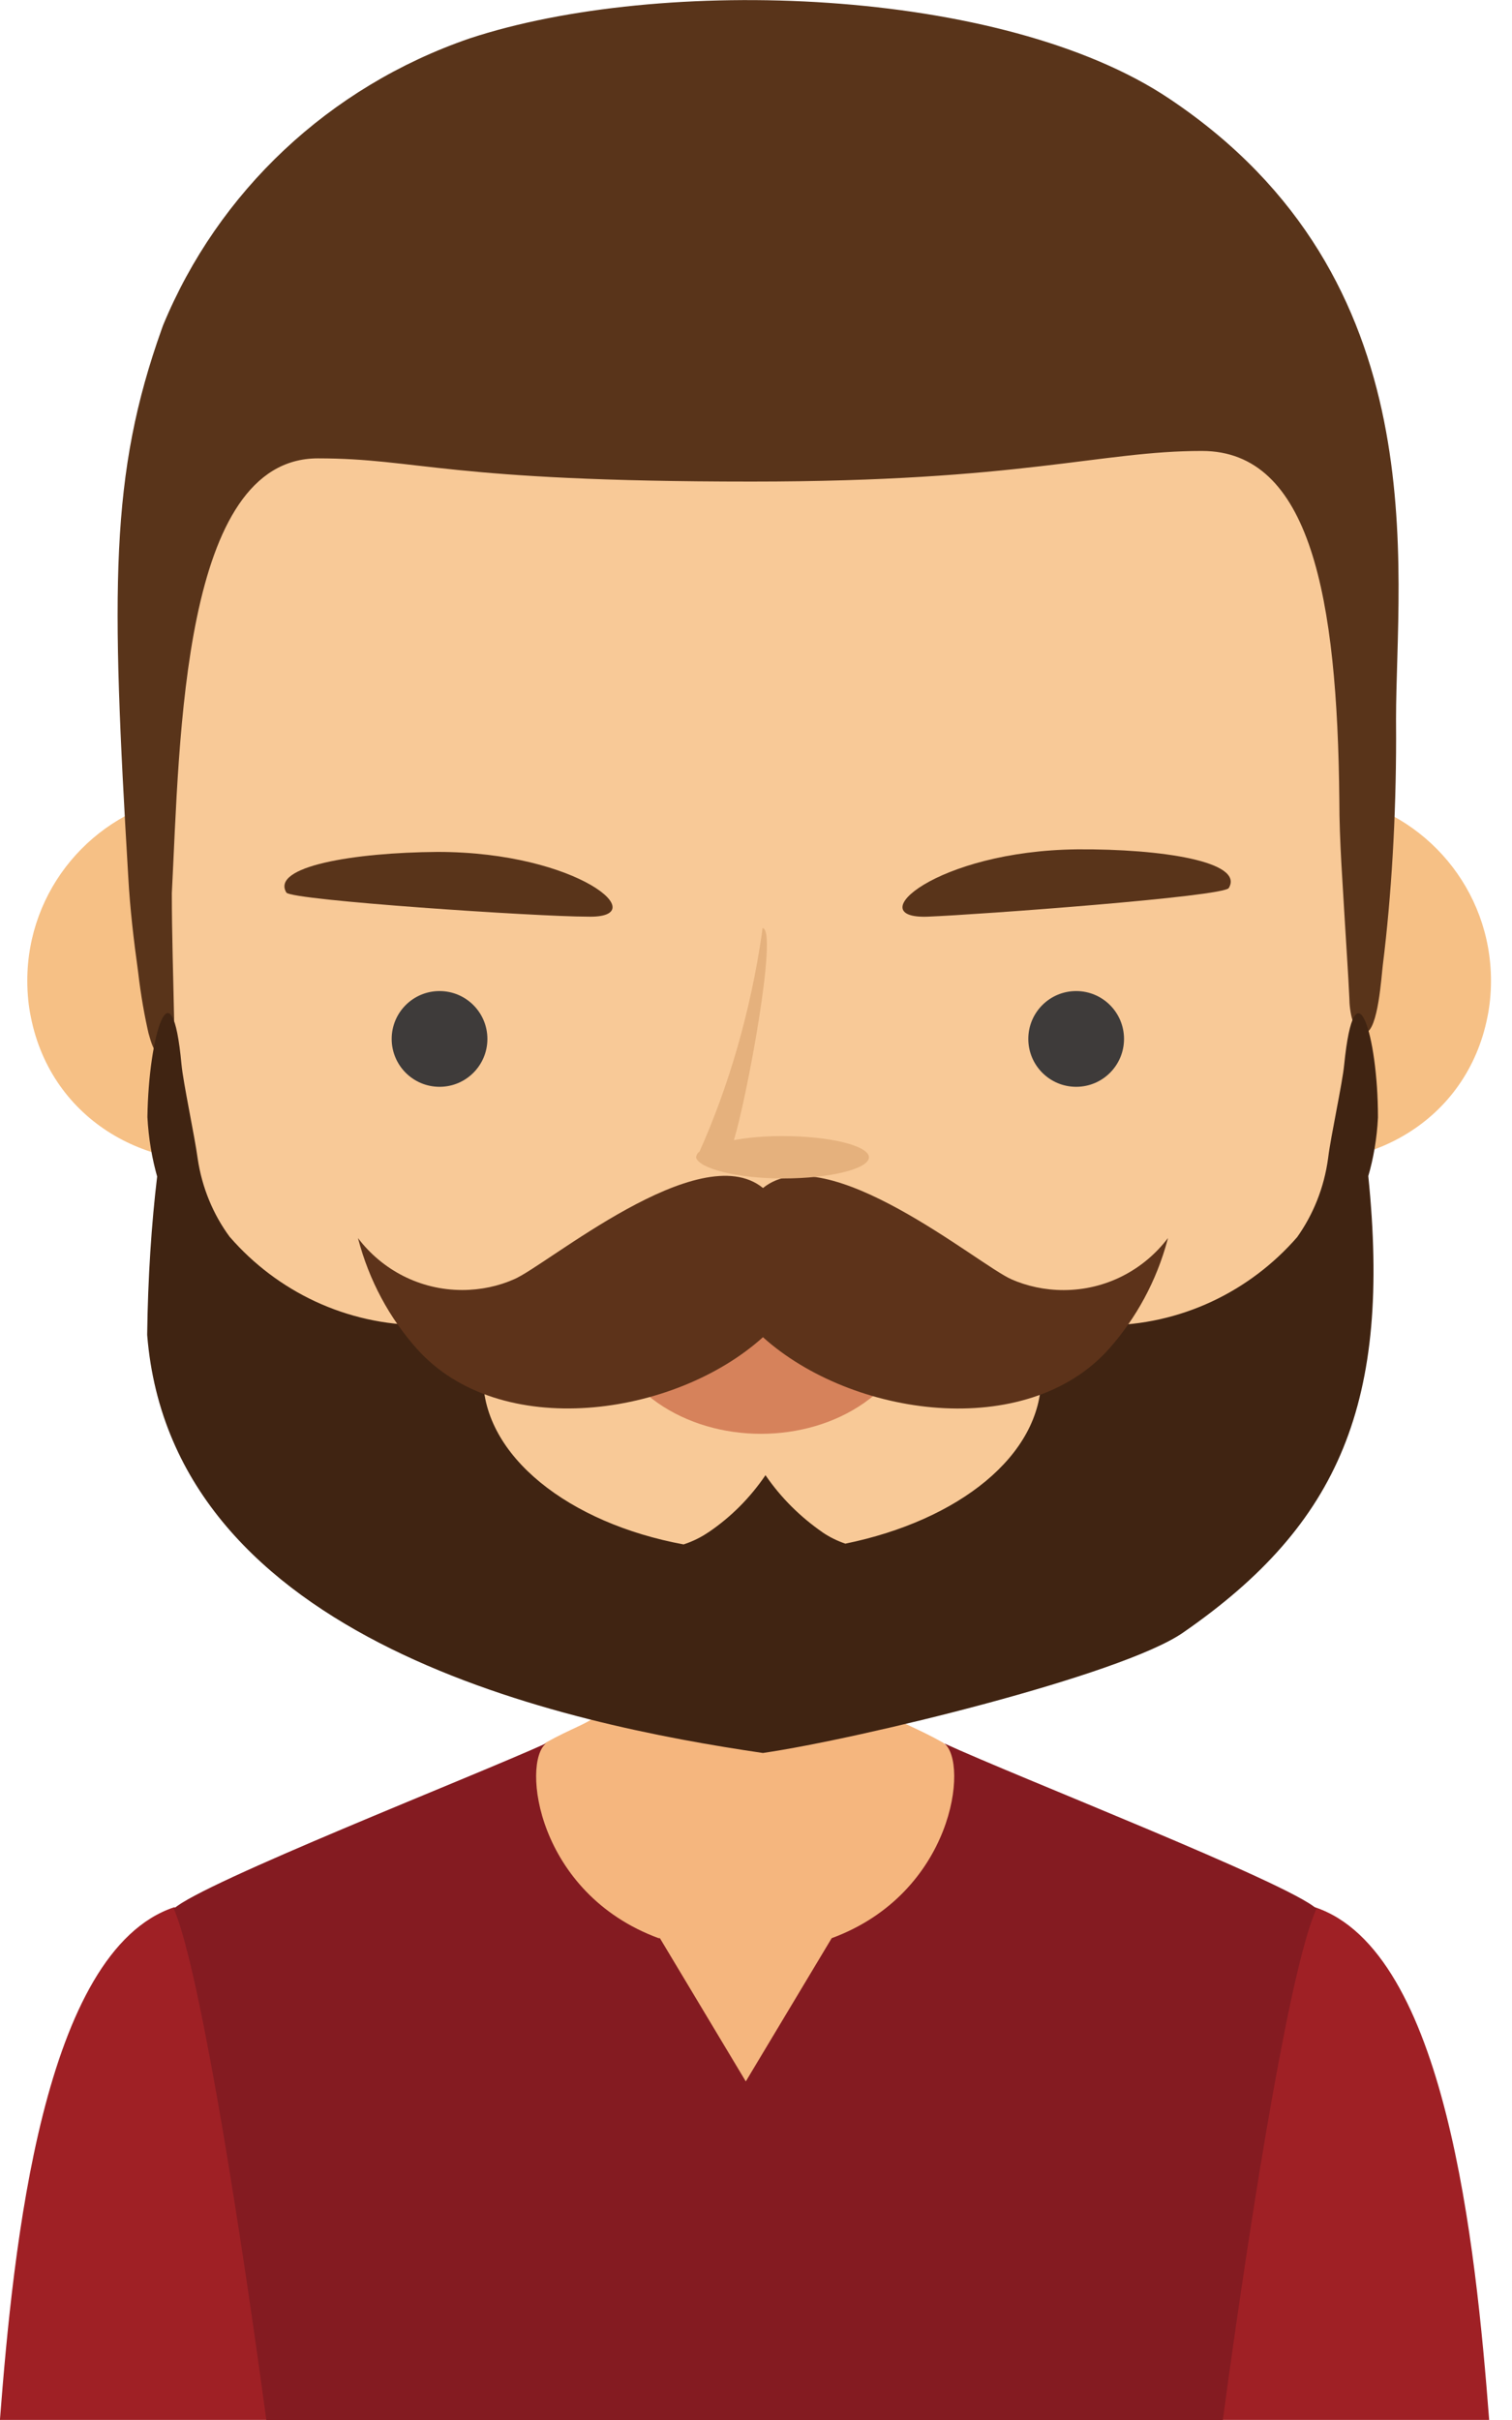 <!-- Generated by IcoMoon.io -->
<svg version="1.1" xmlns="http://www.w3.org/2000/svg" width="20" height="32" viewBox="0 0 20 32">
<title>15</title>
<path fill="#9f2025" d="M6.386 27.189c-0.174-0.129-4.080-1.97-4.080-1.97-1.739 0.576-2.129 4.481-2.307 6.78h4.167z"></path>
<path fill="#9f2025" d="M13.311 27.189c0.174-0.129 4.080-1.97 4.080-1.97 1.739 0.576 2.129 4.481 2.307 6.78h-4.167z"></path>
<path fill="#f5b67e" d="M9.848 20.939h-1.833v1.159c0 0.72-0.117 0.568-0.792 0.943-0.249 0.212-0.525 0.409-0.818 0.58l-0.027 0.015c0.814 2.625 1.405 5.996 2.996 8.364h0.947c1.591-2.367 2.182-5.739 2.996-8.364-0.32-0.186-0.596-0.383-0.853-0.601l0.008 0.007c-0.674-0.379-0.792-0.224-0.792-0.943v-1.159z"></path>
<path fill="#841b21" d="M8.712 25.629c-1.614-0.595-1.814-2.322-1.489-2.576-0.977 0.443-4.545 1.841-4.924 2.186 0.307 0.708 0.799 3.625 1.224 6.761h12.652c0.424-3.136 0.917-6.061 1.239-6.761-0.379-0.345-3.962-1.742-4.924-2.186 0.326 0.254 0.125 1.981-1.489 2.576v0l-1.136 1.894-1.136-1.894z"></path>
<path fill="#f6c085" d="M14.773 12.564c-0.029 0.137-0.046 0.296-0.046 0.457 0 1.175 0.877 2.145 2.011 2.291l0.012 0.001c1.352 0.246 2.651-0.496 2.924-1.86 0.031-0.146 0.048-0.314 0.048-0.485 0-1.207-0.863-2.212-2.006-2.433l-0.016-0.002c-0.13-0.023-0.279-0.037-0.431-0.037-1.236 0-2.266 0.882-2.494 2.051l-0.003 0.016z"></path>
<path fill="#f6c085" d="M5.303 12.564c0.029 0.138 0.046 0.296 0.046 0.458 0 1.172-0.873 2.14-2.004 2.29l-0.012 0.001c-1.352 0.246-2.651-0.496-2.924-1.86-0.031-0.146-0.048-0.314-0.048-0.485 0-1.207 0.863-2.212 2.006-2.433l0.016-0.002c0.127-0.023 0.274-0.036 0.424-0.036 1.235 0 2.265 0.881 2.494 2.050l0.003 0.016z"></path>
<path fill="#f8c997" d="M16.788 3.894c-1.277-1.758-3.275-2.923-5.552-3.060l-0.020-0.001h-0.114v-0.076l-1.080 0.042-1.076-0.042v0.087h-0.114c-2.293 0.135-4.29 1.297-5.554 3.028l-0.015 0.021c-1.322 1.788-1.496 4.061-1.394 6.231 0.269 5.568 0.758 11.807 8.178 11.867s7.864-6.337 8.133-11.867c0.102-2.17-0.072-4.443-1.394-6.231z"></path>
<path fill="#d6825b" d="M12.205 17.326c-0.379 2.178-3.898 2.178-4.284 0 0.644 0.115 1.385 0.181 2.142 0.181s1.498-0.066 2.219-0.192l-0.077 0.011z"></path>
<path fill="#59341a" d="M2.273 11.811c0.106-2.053 0.133-5.75 1.932-5.75 1.33 0 1.689 0.307 5.735 0.307 3.58 0 4.617-0.405 5.958-0.405 1.436 0 1.792 1.932 1.818 4.614 0 0.553 0.045 1.106 0.076 1.659 0.019 0.322 0.042 0.648 0.057 0.97 0 0.133 0.042 0.485 0.212 0.451s0.212-0.758 0.231-0.902c0.112-0.901 0.175-1.943 0.175-3.001 0-0.085-0-0.17-0.001-0.255l0 0.013c0-1.989 0.572-5.818-2.996-8.205-2.212-1.485-6.731-1.633-9.258-0.799-1.864 0.641-3.327 2.029-4.056 3.796l-0.016 0.045c-0.689 1.928-0.67 3.436-0.443 7.254 0.023 0.417 0.072 0.83 0.129 1.242 0.037 0.318 0.086 0.596 0.15 0.868l-0.010-0.050c0.144 0.587 0.341 0.17 0.337-0.193-0.011-0.557-0.030-1.106-0.030-1.659z"></path>
<path fill="#402412" d="M6.629 17.424c-0.279 0.057-0.603 0.092-0.934 0.098l-0.005 0c-0.029 0.001-0.062 0.001-0.096 0.001-1.019 0-1.932-0.451-2.552-1.164l-0.004-0.004c-0.216-0.293-0.366-0.648-0.423-1.033l-0.002-0.013c-0.038-0.284-0.189-0.989-0.212-1.231-0.129-1.394-0.436-0.39-0.451 0.693 0.015 0.285 0.061 0.553 0.135 0.809l-0.006-0.025c-0.075 0.62-0.123 1.348-0.132 2.085l-0 0.013c0.326 4.076 5.564 5.148 8.144 5.527 1.273-0.186 4.742-1.026 5.557-1.591 2.083-1.439 2.754-3.064 2.451-6.038 0.068-0.23 0.114-0.497 0.128-0.772l0-0.009c0-1.080-0.307-2.083-0.447-0.689-0.023 0.242-0.178 0.947-0.212 1.231-0.053 0.396-0.199 0.751-0.414 1.053l0.005-0.007c-0.624 0.717-1.538 1.168-2.557 1.168-0.033 0-0.066-0-0.1-0.001l0.005 0c-0.341-0.006-0.67-0.043-0.989-0.108l0.035 0.006c0.137 0.225 0.218 0.497 0.22 0.788v0c0 1.034-1.091 1.894-2.591 2.201-0.114-0.039-0.213-0.089-0.304-0.151l0.005 0.003c-0.299-0.207-0.551-0.458-0.751-0.748l-0.006-0.010c-0.205 0.301-0.457 0.553-0.748 0.751l-0.010 0.006c-0.094 0.064-0.202 0.118-0.317 0.156l-0.009 0.003c-1.515-0.28-2.652-1.167-2.652-2.212 0.007-0.293 0.095-0.564 0.242-0.794l-0.004 0.006z"></path>
<path fill="#5d331a" d="M10.091 15.708c-0.841-0.682-2.86 1.027-3.292 1.208-0.202 0.090-0.438 0.142-0.685 0.142-0.562 0-1.060-0.268-1.376-0.683l-0.003-0.004c0.148 0.567 0.418 1.059 0.78 1.466l-0.003-0.004c1.095 1.231 3.409 0.905 4.58-0.151 1.174 1.057 3.485 1.383 4.58 0.151 0.357-0.404 0.626-0.895 0.771-1.437l0.006-0.025c-0.319 0.42-0.819 0.688-1.381 0.688-0.248 0-0.485-0.052-0.698-0.146l0.011 0.004c-0.428-0.182-2.451-1.89-3.288-1.208z"></path>
<path fill="#3e3b3a" d="M5.818 14.371c0.348-0.002 0.629-0.285 0.629-0.633 0-0.349-0.283-0.633-0.633-0.633s-0.633 0.283-0.633 0.633v0c0 0 0 0 0 0 0 0.349 0.283 0.633 0.633 0.633 0.001 0 0.003 0 0.004 0h-0z"></path>
<path fill="#3e3b3a" d="M14.239 14.371c0.348-0.002 0.629-0.285 0.629-0.633 0-0.349-0.283-0.633-0.633-0.633s-0.633 0.283-0.633 0.633v0c0 0 0 0 0 0 0 0.349 0.283 0.633 0.633 0.633 0.001 0 0.003 0 0.004 0h-0z"></path>
<path fill="#59341a" d="M3.788 11.803c-0.208-0.345 0.886-0.53 2-0.538 1.867 0 2.883 0.883 1.981 0.856-0.659 0-3.905-0.216-3.981-0.318z"></path>
<path fill="#59341a" d="M16.254 11.742c0.208-0.348-0.89-0.519-2.004-0.511-1.867 0.019-2.886 0.928-1.973 0.89 0.67-0.027 3.917-0.265 3.977-0.379z"></path>
<path fill="#e5b17d" d="M9.208 15.303s0 0 0 0c0.003-0.032 0.020-0.059 0.045-0.076l0-0c0.384-0.857 0.676-1.852 0.826-2.893l0.007-0.061c0.212 0-0.212 2.273-0.379 2.803 0.187-0.034 0.401-0.053 0.621-0.053 0.011 0 0.022 0 0.032 0h-0.002c0.625 0 1.136 0.129 1.136 0.28s-0.508 0.28-1.136 0.28-1.117-0.136-1.152-0.28z"></path>
</svg>
